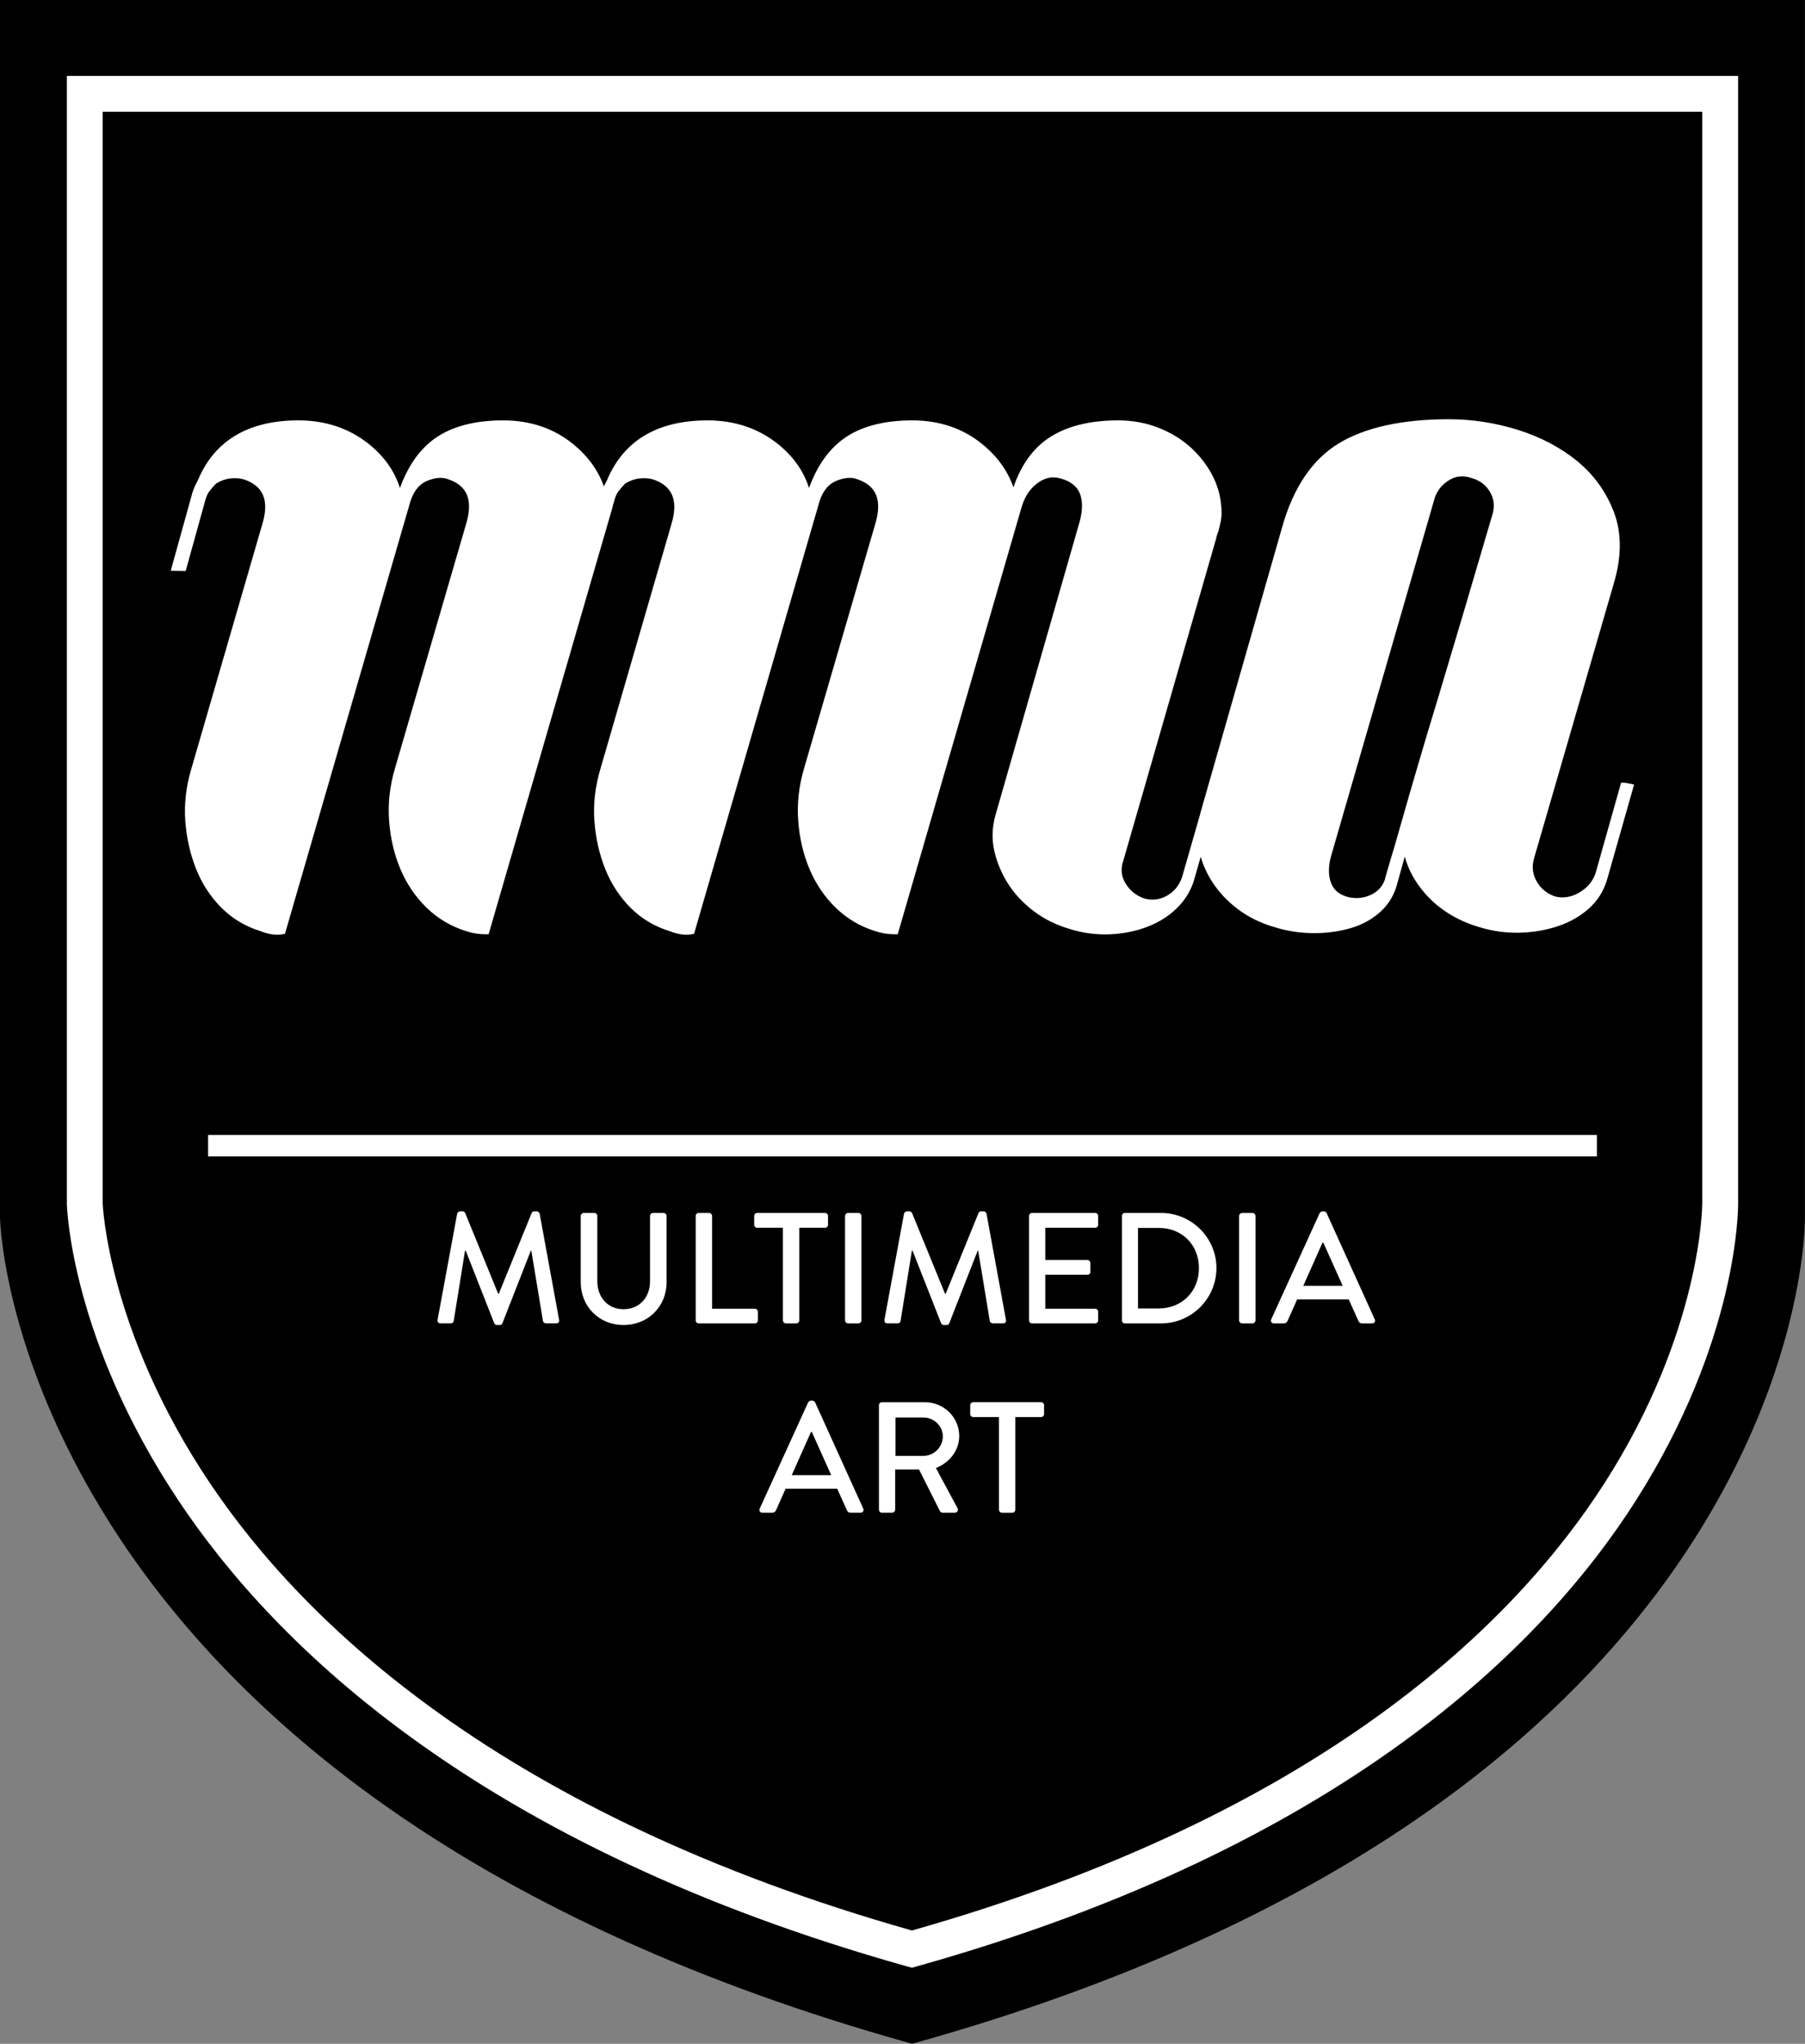 <?xml version="1.0" encoding="utf-8"?>
<!-- Generator: Adobe Illustrator 18.1.0, SVG Export Plug-In . SVG Version: 6.00 Build 0)  -->
<svg version="1.1" xmlns="http://www.w3.org/2000/svg" xmlns:xlink="http://www.w3.org/1999/xlink" x="0px" y="0px"
	 viewBox="0 0 52.402 59.313" enable-background="new 0 0 52.402 59.313" xml:space="preserve">
<rect x="0" y="0" width="52.402" height="59.313" fill="#808080" stroke="none"/>
<g>
	<defs>
		<rect id="SVGID_1_" width="52.402" height="59.313"/>
	</defs>
	<clipPath id="SVGID_2_">
		<use xlink:href="#SVGID_1_"  overflow="visible"/>
	</clipPath>
	<path clip-path="url(#SVGID_2_)" d="M51.776,0H26.295H0.626H0v0.624v34.715v0.008l0.001,0.008c0.004,0.173,0.146,4.283,3.491,9.314
		c1.95,2.932,4.593,5.574,7.857,7.849c4.058,2.829,9.092,5.099,14.963,6.747l0.168,0.048l0.169-0.048
		c5.872-1.648,10.879-3.919,14.878-6.749c3.22-2.278,5.8-4.922,7.669-7.858c3.206-5.036,3.206-9.152,3.204-9.325V0.624V0H51.776z"/>
	<path clip-path="url(#SVGID_2_)" fill="#FFFFFF" d="M26.474,57.106l-0.142-0.039C13.986,53.601,8.016,47.804,5.183,43.55
		c-3.101-4.652-3.237-8.449-3.242-8.609V2.203H50.46v32.724c0.001,0.155,0.001,3.956-2.964,8.614
		c-2.709,4.257-8.531,10.059-20.882,13.526L26.474,57.106z M2.981,3.243v31.684c0.001,0.022,0.147,3.695,3.109,8.108
		c2.731,4.069,8.482,9.619,20.384,12.99c11.893-3.369,17.497-8.914,20.106-12.98c2.826-4.409,2.839-8.077,2.839-8.114V3.243H26.275
		H2.981z"/>
	<path clip-path="url(#SVGID_2_)" fill="#FFFFFF" d="M47.17,22.715h-0.107l-0.744,2.636c-0.087,0.24-0.244,0.422-0.484,0.56
		c-0.235,0.134-0.482,0.163-0.696,0.103c-0.238-0.085-0.411-0.229-0.53-0.441c-0.117-0.209-0.141-0.426-0.074-0.66l2.316-7.98
		c0.228-0.762,0.232-1.451,0.012-2.047c-0.22-0.592-0.578-1.095-1.064-1.495c-0.482-0.398-1.062-0.704-1.723-0.913
		c-0.659-0.207-1.337-0.311-2.013-0.311c-1.351,0-2.426,0.235-3.194,0.699c-0.773,0.468-1.328,1.291-1.65,2.446l-2.372,8.289
		c-0.003,0.01-0.005,0.019-0.007,0.034l-0.527,1.833c-0.085,0.239-0.23,0.412-0.441,0.53c-0.208,0.117-0.438,0.138-0.653,0.077
		c-0.24-0.085-0.418-0.23-0.547-0.444c-0.123-0.206-0.143-0.42-0.059-0.657l2.681-9.301c0.018-0.086,0.044-0.174,0.083-0.274
		c0.019-0.075,0.038-0.155,0.057-0.24c0.02-0.091,0.03-0.179,0.03-0.26c0-0.367-0.078-0.715-0.233-1.036
		c-0.154-0.317-0.369-0.604-0.637-0.854c-0.27-0.249-0.59-0.449-0.954-0.592c-0.364-0.145-0.762-0.217-1.182-0.217
		c-0.836,0-1.518,0.175-2.026,0.52c-0.454,0.309-0.793,0.786-1.011,1.424c-0.164-0.48-0.471-0.905-0.917-1.265
		c-0.556-0.45-1.235-0.679-2.018-0.679c-0.837,0-1.51,0.18-2,0.536c-0.432,0.314-0.768,0.792-0.999,1.426
		c-0.154-0.492-0.46-0.923-0.912-1.284c-0.566-0.449-1.249-0.678-2.033-0.678c-1.395,0-2.356,0.537-2.859,1.6
		c-0.035,0.087-0.075,0.172-0.12,0.253c-0.01,0.019-0.021,0.04-0.031,0.062c-0.167-0.469-0.469-0.884-0.903-1.236
		c-0.558-0.45-1.237-0.679-2.02-0.679c-0.836,0-1.51,0.18-2,0.536c-0.434,0.314-0.768,0.793-0.998,1.427
		c-0.155-0.493-0.461-0.924-0.913-1.285c-0.566-0.449-1.25-0.678-2.032-0.678c-1.396,0-2.357,0.537-2.86,1.6
		c-0.035,0.087-0.076,0.173-0.12,0.253c-0.052,0.094-0.095,0.216-0.135,0.372l-0.594,2.139l0.434,0.007l0.557-2.009
		c0.033-0.135,0.079-0.239,0.135-0.31c0.06-0.078,0.124-0.151,0.192-0.22c0.131-0.08,0.269-0.13,0.407-0.146
		C6.825,13.87,6.96,13.878,7.07,13.91c0.574,0.185,0.753,0.609,0.547,1.295L5.552,22.32c-0.152,0.512-0.21,1.023-0.172,1.517
		c0.038,0.492,0.144,0.958,0.314,1.384c0.173,0.43,0.42,0.809,0.735,1.124c0.319,0.318,0.704,0.547,1.137,0.678
		c0.099,0.041,0.205,0.07,0.314,0.09c0.114,0.02,0.225,0.02,0.331-0.001L8.273,27.1l3.644-12.558
		c0.103-0.307,0.265-0.501,0.498-0.593c0.233-0.091,0.424-0.108,0.599-0.04c0.555,0.186,0.725,0.61,0.518,1.296l-2.064,7.088
		c-0.152,0.512-0.21,1.026-0.171,1.53c0.036,0.501,0.147,0.972,0.328,1.4c0.181,0.429,0.437,0.807,0.763,1.123
		c0.327,0.317,0.717,0.546,1.156,0.68c0.177,0.059,0.367,0.088,0.563,0.088h0.078L17.78,14.73c0.005-0.019,0.008-0.035,0.01-0.052
		l0.035-0.116c0.033-0.134,0.078-0.238,0.134-0.31c0.06-0.077,0.125-0.151,0.193-0.22c0.132-0.08,0.269-0.13,0.407-0.146
		c0.144-0.016,0.278-0.008,0.389,0.024c0.573,0.185,0.751,0.609,0.546,1.295l-2.065,7.115c-0.152,0.512-0.21,1.022-0.172,1.517
		c0.038,0.492,0.144,0.958,0.314,1.384c0.173,0.43,0.42,0.808,0.735,1.124c0.319,0.318,0.705,0.547,1.137,0.678
		c0.1,0.04,0.205,0.07,0.314,0.09c0.057,0.01,0.113,0.015,0.167,0.015c0.056,0,0.111-0.005,0.164-0.016L20.15,27.1l3.644-12.558
		c0.102-0.307,0.265-0.501,0.498-0.593c0.234-0.091,0.425-0.108,0.599-0.04c0.555,0.186,0.725,0.61,0.519,1.296l-2.065,7.088
		c-0.152,0.512-0.21,1.026-0.171,1.53c0.036,0.501,0.147,0.972,0.328,1.4c0.182,0.43,0.438,0.808,0.763,1.123
		c0.328,0.317,0.717,0.546,1.156,0.68c0.177,0.059,0.367,0.088,0.563,0.088h0.078l3.593-12.383c0.087-0.309,0.243-0.548,0.465-0.71
		c0.216-0.159,0.43-0.204,0.664-0.138c0.303,0.085,0.49,0.233,0.571,0.452c0.085,0.228,0.075,0.521-0.03,0.87l-2.427,8.456
		c-0.098,0.35-0.108,0.701-0.03,1.042c0.076,0.335,0.213,0.656,0.405,0.955c0.19,0.296,0.443,0.564,0.75,0.794
		c0.306,0.23,0.665,0.404,1.066,0.518c0.38,0.115,0.766,0.162,1.15,0.144c0.382-0.019,0.74-0.091,1.065-0.216
		c0.328-0.125,0.612-0.302,0.844-0.524c0.234-0.224,0.402-0.487,0.503-0.786l0.208-0.724c0.074,0.257,0.186,0.502,0.336,0.732
		c0.192,0.298,0.444,0.565,0.75,0.795c0.306,0.229,0.665,0.404,1.064,0.518c0.724,0.228,1.53,0.22,2.195,0.029
		c0.339-0.097,0.635-0.26,0.879-0.484c0.247-0.227,0.412-0.513,0.49-0.844l0.21-0.751c0.102,0.382,0.299,0.74,0.588,1.071
		c0.403,0.459,0.936,0.789,1.583,0.979c0.382,0.115,0.774,0.168,1.163,0.159c0.389-0.01,0.761-0.073,1.105-0.187
		c0.347-0.117,0.65-0.287,0.901-0.51c0.255-0.226,0.434-0.51,0.533-0.844l0.784-2.759L47.17,22.715z M40.203,25.53
		c-0.067,0.193-0.195,0.335-0.39,0.433c-0.202,0.1-0.429,0.124-0.654,0.076c-0.266-0.065-0.434-0.2-0.515-0.411
		c-0.085-0.219-0.084-0.488,0.003-0.798l3.012-10.401c0.084-0.221,0.225-0.386,0.429-0.505c0.115-0.067,0.233-0.1,0.358-0.1
		c0.088,0,0.184,0.017,0.286,0.053c0.236,0.068,0.408,0.199,0.524,0.399c0.117,0.2,0.141,0.411,0.075,0.644
		c-0.574,1.958-1.099,3.733-1.563,5.274c-0.205,0.67-0.4,1.321-0.586,1.955c-0.186,0.632-0.349,1.195-0.489,1.689
		c-0.139,0.492-0.254,0.891-0.349,1.197C40.238,25.389,40.211,25.492,40.203,25.53"/>
	<rect x="6.042" y="32.937" clip-path="url(#SVGID_2_)" fill="#FFFFFF" width="40.318" height="0.624"/>
	<path clip-path="url(#SVGID_2_)" fill="#FFFFFF" d="M13.272,35.223c0.009-0.036,0.046-0.068,0.082-0.068h0.074
		c0.027,0,0.068,0.022,0.078,0.05l0.957,2.341h0.018l0.953-2.341c0.009-0.028,0.046-0.05,0.078-0.05h0.073
		c0.037,0,0.074,0.032,0.082,0.068l0.564,3.078c0.014,0.064-0.018,0.105-0.083,0.105h-0.297c-0.042,0-0.078-0.031-0.087-0.064
		l-0.339-2.047h-0.014l-0.825,2.107c-0.009,0.027-0.036,0.051-0.078,0.051h-0.082c-0.037,0-0.068-0.024-0.078-0.051l-0.828-2.107
		h-0.019l-0.33,2.047c-0.004,0.033-0.045,0.064-0.082,0.064h-0.298c-0.064,0-0.096-0.041-0.087-0.105L13.272,35.223z"/>
	<path clip-path="url(#SVGID_2_)" fill="#FFFFFF" d="M16.86,35.288c0-0.046,0.041-0.087,0.087-0.087h0.307
		c0.051,0,0.087,0.041,0.087,0.087v1.892c0,0.457,0.293,0.815,0.76,0.815c0.472,0,0.77-0.353,0.77-0.807v-1.9
		c0-0.046,0.036-0.087,0.087-0.087h0.307c0.046,0,0.087,0.041,0.087,0.087v1.924c0,0.695-0.527,1.241-1.251,1.241
		c-0.719,0-1.241-0.546-1.241-1.241V35.288z"/>
	<path clip-path="url(#SVGID_2_)" fill="#FFFFFF" d="M20.197,35.288c0-0.046,0.037-0.087,0.087-0.087h0.302
		c0.046,0,0.087,0.041,0.087,0.087v2.693h1.242c0.05,0,0.087,0.041,0.087,0.088v0.251c0,0.046-0.037,0.087-0.087,0.087h-1.631
		c-0.05,0-0.087-0.041-0.087-0.087V35.288z"/>
	<path clip-path="url(#SVGID_2_)" fill="#FFFFFF" d="M22.729,35.631h-0.747c-0.05,0-0.087-0.041-0.087-0.087v-0.256
		c0-0.046,0.037-0.087,0.087-0.087h1.97c0.05,0,0.087,0.041,0.087,0.087v0.256c0,0.046-0.037,0.087-0.087,0.087h-0.747v2.689
		c0,0.046-0.041,0.087-0.087,0.087h-0.302c-0.046,0-0.087-0.041-0.087-0.087V35.631z"/>
	<path clip-path="url(#SVGID_2_)" fill="#FFFFFF" d="M24.533,35.288c0-0.046,0.041-0.087,0.087-0.087h0.302
		c0.046,0,0.087,0.041,0.087,0.087v3.032c0,0.046-0.041,0.087-0.087,0.087H24.62c-0.046,0-0.087-0.041-0.087-0.087V35.288z"/>
	<path clip-path="url(#SVGID_2_)" fill="#FFFFFF" d="M26.245,35.223c0.009-0.036,0.046-0.068,0.082-0.068h0.074
		c0.027,0,0.068,0.022,0.078,0.05l0.957,2.341h0.019l0.952-2.341c0.009-0.028,0.045-0.05,0.078-0.05h0.073
		c0.037,0,0.074,0.032,0.082,0.068l0.564,3.078c0.014,0.064-0.018,0.105-0.083,0.105h-0.297c-0.042,0-0.078-0.031-0.088-0.064
		l-0.338-2.047h-0.014l-0.825,2.107c-0.009,0.027-0.036,0.051-0.078,0.051h-0.082c-0.037,0-0.068-0.024-0.077-0.051l-0.829-2.107
		h-0.019l-0.33,2.047c-0.004,0.033-0.045,0.064-0.082,0.064h-0.298c-0.064,0-0.096-0.041-0.087-0.105L26.245,35.223z"/>
	<path clip-path="url(#SVGID_2_)" fill="#FFFFFF" d="M29.875,35.288c0-0.046,0.036-0.087,0.087-0.087h1.832
		c0.05,0,0.087,0.041,0.087,0.087v0.257c0,0.045-0.037,0.086-0.087,0.086h-1.448v0.935h1.223c0.047,0,0.087,0.041,0.087,0.087v0.256
		c0,0.051-0.04,0.087-0.087,0.087h-1.223v0.985h1.448c0.05,0,0.087,0.041,0.087,0.088v0.251c0,0.046-0.037,0.087-0.087,0.087h-1.832
		c-0.051,0-0.087-0.041-0.087-0.087V35.288z"/>
	<path clip-path="url(#SVGID_2_)" fill="#FFFFFF" d="M32.571,35.288c0-0.046,0.037-0.087,0.083-0.087h1.053
		c0.884,0,1.608,0.719,1.608,1.599c0,0.888-0.724,1.607-1.608,1.607h-1.053c-0.046,0-0.083-0.041-0.083-0.087V35.288z
		 M33.643,37.972c0.673,0,1.164-0.495,1.164-1.172c0-0.674-0.491-1.164-1.164-1.164h-0.605v2.336H33.643z"/>
	<path clip-path="url(#SVGID_2_)" fill="#FFFFFF" d="M35.973,35.288c0-0.046,0.041-0.087,0.087-0.087h0.302
		c0.046,0,0.087,0.041,0.087,0.087v3.032c0,0.046-0.041,0.087-0.087,0.087H36.06c-0.046,0-0.087-0.041-0.087-0.087V35.288z"/>
	<path clip-path="url(#SVGID_2_)" fill="#FFFFFF" d="M36.906,38.288l1.406-3.082c0.015-0.028,0.056-0.05,0.079-0.05h0.045
		c0.023,0,0.064,0.022,0.078,0.05l1.397,3.082c0.028,0.06-0.01,0.119-0.078,0.119h-0.288c-0.055,0-0.087-0.027-0.106-0.068
		l-0.283-0.628h-1.499c-0.091,0.211-0.187,0.417-0.279,0.628c-0.014,0.032-0.05,0.068-0.105,0.068h-0.289
		C36.916,38.407,36.879,38.348,36.906,38.288 M38.981,37.317l-0.563-1.255h-0.023l-0.559,1.255H38.981z"/>
	<path clip-path="url(#SVGID_2_)" fill="#FFFFFF" d="M22.056,43.781l1.406-3.083c0.014-0.027,0.055-0.05,0.078-0.05h0.046
		c0.023,0,0.064,0.023,0.078,0.05l1.397,3.083c0.028,0.06-0.01,0.119-0.078,0.119h-0.288c-0.055,0-0.088-0.027-0.106-0.068
		l-0.284-0.628h-1.498c-0.092,0.211-0.187,0.417-0.279,0.628c-0.014,0.031-0.051,0.068-0.105,0.068h-0.289
		C22.065,43.9,22.029,43.841,22.056,43.781 M24.131,42.81l-0.563-1.255h-0.023l-0.559,1.255H24.131z"/>
	<path clip-path="url(#SVGID_2_)" fill="#FFFFFF" d="M25.517,40.78c0-0.045,0.036-0.086,0.087-0.086h1.246
		c0.549,0,0.998,0.435,0.998,0.98c0,0.422-0.279,0.77-0.677,0.93l0.626,1.163c0.033,0.059,0,0.133-0.077,0.133h-0.358
		c-0.036,0-0.063-0.024-0.072-0.041l-0.61-1.214h-0.692v1.167c0,0.047-0.041,0.088-0.086,0.088h-0.298
		c-0.051,0-0.087-0.041-0.087-0.088V40.78z M26.813,42.251c0.298,0,0.559-0.252,0.559-0.569c0-0.297-0.261-0.544-0.559-0.544h-0.815
		v1.113H26.813z"/>
	<path clip-path="url(#SVGID_2_)" fill="#FFFFFF" d="M29.001,41.125h-0.747c-0.05,0-0.087-0.042-0.087-0.087v-0.257
		c0-0.046,0.037-0.087,0.087-0.087h1.97c0.05,0,0.087,0.041,0.087,0.087v0.257c0,0.045-0.037,0.087-0.087,0.087h-0.747v2.688
		c0,0.046-0.041,0.088-0.087,0.088h-0.302c-0.046,0-0.087-0.042-0.087-0.088V41.125z"/>
</g>
<g>
</g>
<g>
</g>
<g>
</g>
<g>
</g>
<g>
</g>
<g>
</g>
</svg>
